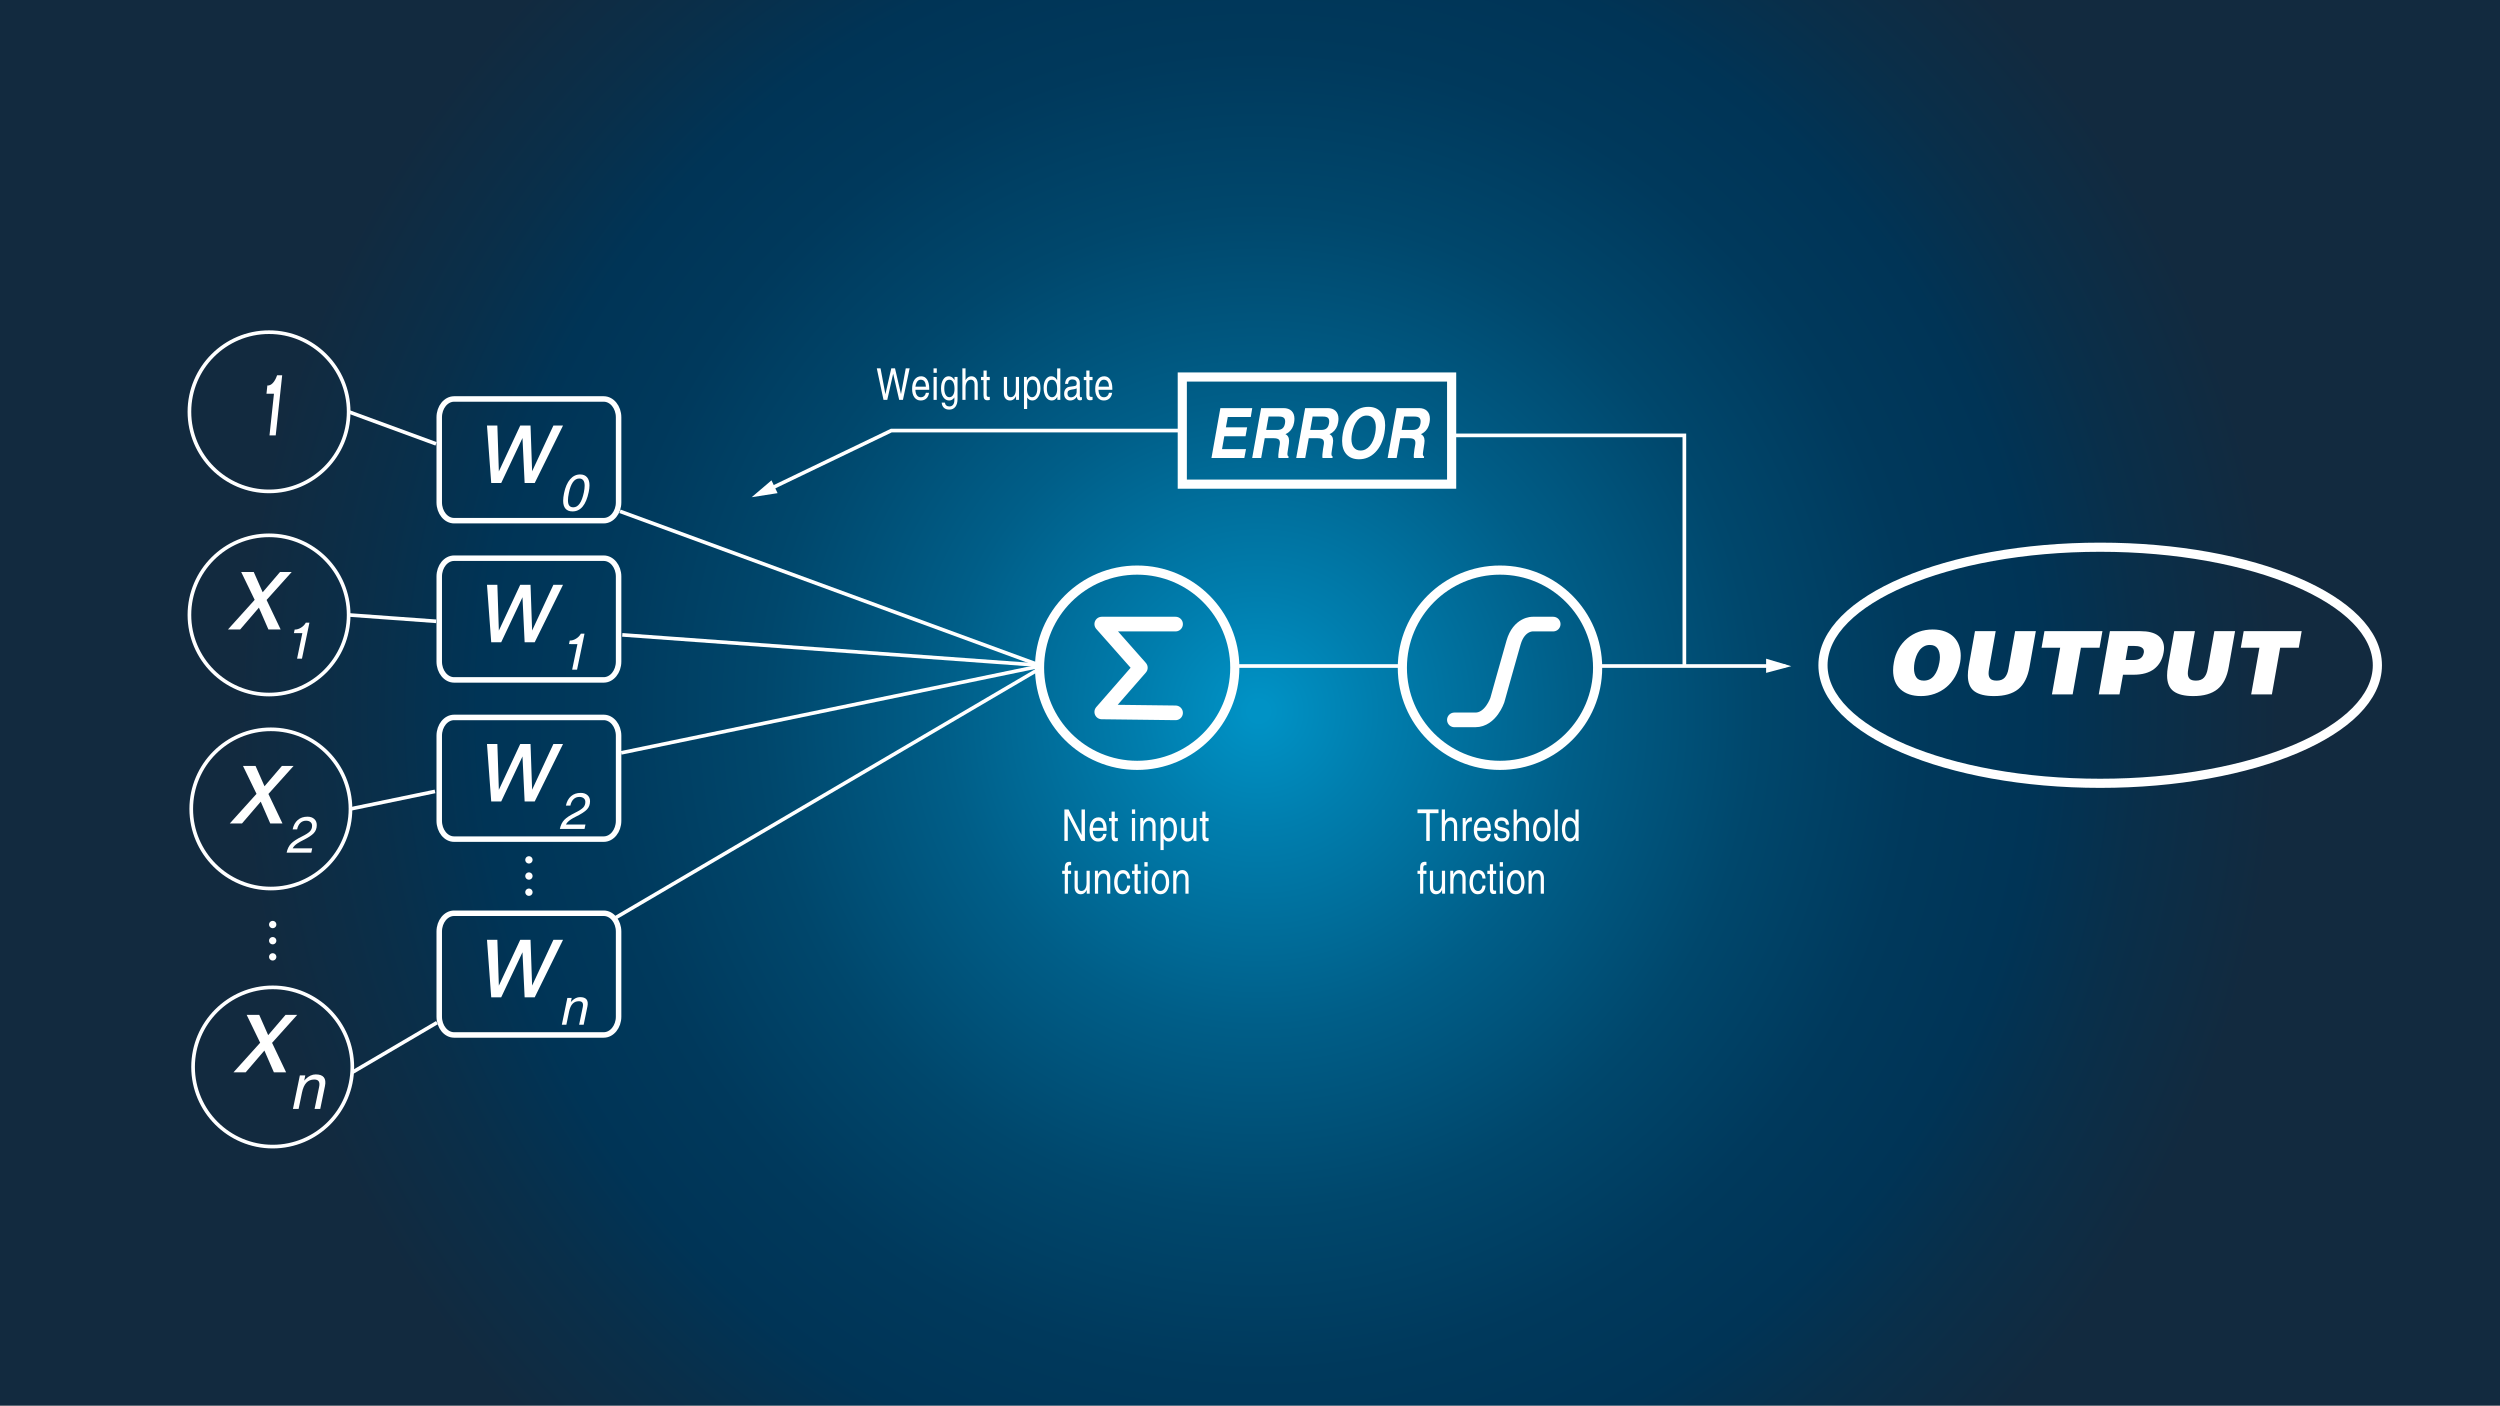 <?xml version="1.0" encoding="utf-8"?>
<!-- Generator: Adobe Illustrator 16.0.0, SVG Export Plug-In . SVG Version: 6.00 Build 0)  -->
<!DOCTYPE svg PUBLIC "-//W3C//DTD SVG 1.1//EN" "http://www.w3.org/Graphics/SVG/1.1/DTD/svg11.dtd">
<svg version="1.1" xmlns="http://www.w3.org/2000/svg" xmlns:xlink="http://www.w3.org/1999/xlink" x="0px" y="0px" width="1366px"
	 height="768px" viewBox="0 0 1366 768" enable-background="new 0 0 1366 768" xml:space="preserve">
<rect x="0" y="0" width="1366" height="768" fill="#808080" stroke="none"/>
<g id="레이어_2">
	
		<radialGradient id="SVGID_1_" cx="682.907" cy="384.152" r="554.049" gradientTransform="matrix(1.007 0 0 1.012 0.086 -0.147)" gradientUnits="userSpaceOnUse">
		<stop  offset="0.01" style="stop-color:#0092C5"/>
		<stop  offset="0.114" style="stop-color:#007EAE"/>
		<stop  offset="0.307" style="stop-color:#005E88"/>
		<stop  offset="0.486" style="stop-color:#00476C"/>
		<stop  offset="0.644" style="stop-color:#00395C"/>
		<stop  offset="0.763" style="stop-color:#003456"/>
		<stop  offset="0.866" style="stop-color:#092F4A"/>
		<stop  offset="1" style="stop-color:#122A3F"/>
	</radialGradient>
	<rect fill="url(#SVGID_1_)" width="1375" height="777"/>
</g>
<g id="라인">
	<line fill="none" stroke="#FFFFFF" stroke-width="2" stroke-miterlimit="10" x1="338.742" y1="279.374" x2="568.095" y2="363.5"/>
	<line fill="none" stroke="#FFFFFF" stroke-width="2" stroke-miterlimit="10" x1="190.5" y1="225" x2="238.263" y2="242.519"/>
	<line fill="none" stroke="#FFFFFF" stroke-width="2" stroke-miterlimit="10" x1="238.322" y1="339.484" x2="190.5" y2="336"/>
	<line fill="none" stroke="#FFFFFF" stroke-width="2" stroke-miterlimit="10" x1="568" y1="363.5" x2="340.008" y2="346.892"/>
	<path fill="none" stroke="#FFFFFF" stroke-width="4" stroke-miterlimit="10" d="M191.5,442"/>
	<line fill="none" stroke="#FFFFFF" stroke-width="2" stroke-miterlimit="10" x1="339.409" y1="411.357" x2="568" y2="364"/>
	<line fill="none" stroke="#FFFFFF" stroke-width="2" stroke-miterlimit="10" x1="191.5" y1="442" x2="237.688" y2="432.432"/>
	
		<line fill="none" stroke="#FFFFFF" stroke-width="2" stroke-miterlimit="10" x1="335.576" y1="501.898" x2="567.095" y2="365.928"/>
	<line fill="none" stroke="#FFFFFF" stroke-width="2" stroke-miterlimit="10" x1="192.5" y1="585.928" x2="238.778" y2="558.748"/>
	<path fill="none" stroke="#FFFFFF" stroke-width="2" stroke-miterlimit="10" d="M674.691,433.913"/>
	<line fill="none" stroke="#FFFFFF" stroke-width="2" stroke-miterlimit="10" x1="766.25" y1="363.913" x2="674.691" y2="363.913"/>
	<line fill="none" stroke="#FFFFFF" stroke-width="2" stroke-miterlimit="10" x1="975.5" y1="363.913" x2="872.941" y2="363.913"/>
	<polygon fill="#FFFFFF" points="978.75,364 965,367.67 965,359.912 	"/>
	<polyline fill="none" stroke="#FFFFFF" stroke-width="2" stroke-miterlimit="10" points="920.333,363.667 920.333,237.897 
		795,237.897 	"/>
	<g>
		<polyline fill="none" stroke="#FFFFFF" stroke-width="2" stroke-miterlimit="10" points="644.333,235.271 487,235.271 
			417,268.912 		"/>
		<polygon fill="#FFFFFF" points="410.703,271.68 421.539,262.454 424.875,269.458 		"/>
	</g>
</g>
<g id="오브젝트">
	<g>
		<path fill="#FFFFFF" d="M661.939,250.255l4.878-27.267h17.411l-0.401,2.43l-0.401,2.43h-12.562l-1.029,5.657h11.601l-0.433,2.43
			l-0.433,2.43h-11.604l-1.241,7.03h13.102l-0.465,2.43l-0.465,2.43H661.939z"/>
		<path fill="#FFFFFF" d="M689.066,222.988h2.455h9.821c1.861,0,3.315,0.513,4.364,1.54s1.572,2.449,1.572,4.266
			c0,0.31-0.019,0.652-0.056,1.03c-0.038,0.377-0.088,0.739-0.152,1.085c-0.407,2.3-1.418,4.075-3.033,5.324
			c-0.503,0.383-1.059,0.717-1.669,1.001c0.235,0.111,0.444,0.241,0.626,0.39c1.177,0.927,1.594,2.485,1.252,4.674l-0.674,4.433
			c-0.14,0.891-0.172,1.521-0.097,1.892s0.289,0.668,0.642,0.89l-0.128,0.724h-5.439c-0.097-0.334-0.115-0.967-0.057-1.901
			c0.059-0.934,0.174-1.914,0.345-2.94l0.427-2.485c0.193-1.249,0.04-2.14-0.459-2.671c-0.498-0.531-1.445-0.797-2.84-0.797h-4.944
			h0.016l-1.935,10.814h-2.458h-2.458L689.066,222.988z M691.848,234.915h6.079c1.208,0,2.148-0.278,2.822-0.835
			s1.117-1.416,1.331-2.578c0.043-0.248,0.075-0.473,0.097-0.677s0.032-0.405,0.032-0.603c0-0.915-0.268-1.579-0.802-1.994
			c-0.534-0.414-1.389-0.622-2.563-0.622h-5.688L691.848,234.915z"/>
		<path fill="#FFFFFF" d="M713.129,222.988h2.455h9.821c1.861,0,3.315,0.513,4.364,1.54s1.572,2.449,1.572,4.266
			c0,0.31-0.019,0.652-0.056,1.03c-0.038,0.377-0.088,0.739-0.152,1.085c-0.407,2.3-1.418,4.075-3.033,5.324
			c-0.503,0.383-1.059,0.717-1.669,1.001c0.235,0.111,0.444,0.241,0.626,0.39c1.177,0.927,1.594,2.485,1.252,4.674l-0.674,4.433
			c-0.14,0.891-0.172,1.521-0.097,1.892s0.289,0.668,0.642,0.89l-0.128,0.724h-5.439c-0.097-0.334-0.115-0.967-0.057-1.901
			c0.059-0.934,0.174-1.914,0.345-2.94l0.427-2.485c0.193-1.249,0.04-2.14-0.459-2.671c-0.498-0.531-1.445-0.797-2.84-0.797h-4.944
			h0.016l-1.935,10.814h-2.458h-2.458L713.129,222.988z M715.91,234.915h6.079c1.208,0,2.148-0.278,2.822-0.835
			s1.117-1.416,1.331-2.578c0.043-0.248,0.075-0.473,0.097-0.677s0.032-0.405,0.032-0.603c0-0.915-0.268-1.579-0.802-1.994
			c-0.534-0.414-1.389-0.622-2.563-0.622h-5.688L715.91,234.915z"/>
		<path fill="#FFFFFF" d="M735.771,248.289c-1.632-1.768-2.447-4.223-2.447-7.364c0-0.618,0.034-1.298,0.104-2.041
			c0.07-0.742,0.169-1.465,0.297-2.17c0.792-4.415,2.439-7.92,4.943-10.517c2.503-2.597,5.498-3.896,8.986-3.896
			c2.877,0,5.129,0.894,6.756,2.681c1.626,1.787,2.438,4.263,2.438,7.429c-0.011,0.619-0.051,1.308-0.12,2.068
			c-0.069,0.76-0.168,1.505-0.297,2.235c-0.781,4.366-2.429,7.828-4.942,10.388c-2.493,2.56-5.478,3.84-8.954,3.84
			C739.657,250.941,737.402,250.057,735.771,248.289z M748.468,243.614c1.446-1.707,2.431-4.013,2.953-6.919
			c0.097-0.544,0.171-1.106,0.225-1.688c0.054-0.582,0.086-1.113,0.097-1.596c0-1.991-0.438-3.545-1.312-4.665
			c-0.874-1.119-2.084-1.679-3.629-1.679c-1.948,0-3.647,0.866-5.098,2.597s-2.438,4.075-2.962,7.03
			c-0.096,0.557-0.174,1.12-0.232,1.688c-0.059,0.569-0.088,1.076-0.088,1.521c0,1.966,0.438,3.503,1.317,4.61
			c0.878,1.106,2.094,1.66,3.647,1.66C745.328,246.174,747.022,245.321,748.468,243.614z"/>
		<path fill="#FFFFFF" d="M763.083,222.988h2.455h9.821c1.861,0,3.315,0.513,4.364,1.54s1.572,2.449,1.572,4.266
			c0,0.31-0.019,0.652-0.056,1.03c-0.038,0.377-0.088,0.739-0.152,1.085c-0.407,2.3-1.418,4.075-3.033,5.324
			c-0.503,0.383-1.059,0.717-1.669,1.001c0.235,0.111,0.444,0.241,0.626,0.39c1.177,0.927,1.594,2.485,1.252,4.674l-0.674,4.433
			c-0.14,0.891-0.172,1.521-0.097,1.892s0.289,0.668,0.642,0.89l-0.128,0.724h-5.439c-0.097-0.334-0.115-0.967-0.057-1.901
			c0.059-0.934,0.174-1.914,0.345-2.94l0.427-2.485c0.193-1.249,0.04-2.14-0.459-2.671c-0.498-0.531-1.445-0.797-2.84-0.797h-4.944
			h0.016l-1.935,10.814h-2.458h-2.458L763.083,222.988z M765.864,234.915h6.079c1.208,0,2.148-0.278,2.822-0.835
			s1.117-1.416,1.331-2.578c0.043-0.248,0.075-0.473,0.097-0.677s0.032-0.405,0.032-0.603c0-0.915-0.268-1.579-0.802-1.994
			c-0.534-0.414-1.389-0.622-2.563-0.622h-5.688L765.864,234.915z"/>
	</g>
	<path fill="none" stroke="#FFFFFF" stroke-width="2" stroke-miterlimit="10" d="M147,379.5c-23.986,0-43.5-19.514-43.5-43.5
		c0-23.986,19.514-43.5,43.5-43.5s43.5,19.514,43.5,43.5C190.5,359.986,170.986,379.5,147,379.5"/>
	<path fill="none" stroke="#FFFFFF" stroke-width="2" stroke-miterlimit="10" d="M149,626.5c-23.986,0-43.5-19.514-43.5-43.5
		s19.514-43.5,43.5-43.5s43.5,19.514,43.5,43.5S172.986,626.5,149,626.5"/>
	<path fill="none" stroke="#FFFFFF" stroke-width="2" stroke-miterlimit="10" d="M147,268.5c-23.986,0-43.5-19.514-43.5-43.5
		s19.514-43.5,43.5-43.5s43.5,19.514,43.5,43.5S170.986,268.5,147,268.5"/>
	<g>
		<path fill="#FFFFFF" d="M149.693,215.134h-4.09l0.48-4.494c1.055,0.076,2.043-0.369,2.965-1.332s1.707-2.379,2.355-4.246h2.778
			l-3.528,32.834h-1.699h-1.699L149.693,215.134z"/>
	</g>
	<g>
		<path fill="#FFFFFF" d="M139.156,327.756l-7.383-15.234h3.42h3.449l4.886,11.09l9.491-11.09h3.191h3.19l-13.74,15.293
			l7.676,16.113h-3.343h-3.342l-5.186-11.908l-10.23,11.908h-3.334h-3.334L139.156,327.756z"/>
	</g>
	<g>
		<path fill="#FFFFFF" d="M165.198,345.947l-4.605-0.014l0.41-1.94c1.139,0.027,2.283-0.311,3.432-1.015
			c1.176-0.722,2.06-1.636,2.652-2.743h1.982l-4.076,19.676h-1.339h-1.339L165.198,345.947z"/>
	</g>
	<g>
		<path fill="#FFFFFF" d="M142.156,569.756l-7.383-15.234h3.42h3.449l4.886,11.09l9.491-11.09h3.191h3.19l-13.74,15.293
			l7.676,16.113h-3.343h-3.342l-5.186-11.908l-10.23,11.908h-3.334h-3.334L142.156,569.756z"/>
	</g>
	<g>
		<path fill="#FFFFFF" d="M163.848,587.599h1.476h1.476l-0.581,2.853l0.836-0.889c1.693-1.674,3.512-2.511,5.456-2.511
			c2.114,0,3.592,0.532,4.434,1.597c0.842,1.065,1.046,2.656,0.613,4.774l-2.574,12.485h-1.539h-1.556l2.475-12.007
			c0.285-1.378,0.211-2.397-0.222-3.058c-0.433-0.66-1.241-0.991-2.425-0.991c-1.788,0-3.231,0.59-4.329,1.769
			c-1.099,1.178-1.899,2.991-2.4,5.439l-1.824,8.848h-1.537h-1.555L163.848,587.599z"/>
	</g>
	<path fill="none" stroke="#FFFFFF" stroke-width="2" stroke-miterlimit="10" d="M148,485.5c-23.986,0-43.5-19.514-43.5-43.5
		s19.514-43.5,43.5-43.5s43.5,19.514,43.5,43.5S171.986,485.5,148,485.5"/>
	<g>
		<path fill="#FFFFFF" d="M140.156,433.756l-7.383-15.234h3.42h3.449l4.886,11.09l9.491-11.09h3.191h3.19l-13.74,15.293
			l7.676,16.113h-3.343h-3.342l-5.186-11.908l-10.23,11.908h-3.334h-3.334L140.156,433.756z"/>
	</g>
	<g>
		<path fill="#FFFFFF" d="M173.084,450.813c0,1.776-0.549,3.257-1.646,4.44c-1.098,1.185-3.164,2.523-6.197,4.018
			c-2.059,1.021-3.521,1.995-4.386,2.924c-0.346,0.383-0.661,0.825-0.943,1.325h10.672l-0.492,2.392h-13.486v-0.003
			c0.419-2.031,1.216-3.668,2.391-4.911c1.175-1.242,3.175-2.561,5.999-3.954c2.141-1.059,3.596-1.996,4.366-2.813
			s1.155-1.827,1.155-3.031c0.009-0.849-0.285-1.521-0.881-2.019s-1.396-0.746-2.398-0.746c-1.248,0-2.296,0.411-3.143,1.233
			s-1.43,1.996-1.749,3.521h-2.446c0.465-2.222,1.398-3.937,2.801-5.145c1.403-1.206,3.17-1.81,5.302-1.81
			c1.539,0,2.774,0.419,3.703,1.257C172.633,448.331,173.093,449.438,173.084,450.813z"/>
	</g>
	<path fill="none" stroke="#FFFFFF" stroke-width="3" stroke-miterlimit="10" d="M329.867,284.5h-81.735
		c-4.473,0-8.132-4.5-8.132-10V228c0-5.5,3.66-10,8.132-10h81.735c4.473,0,8.133,4.5,8.133,10v46.5
		C338,280,334.34,284.5,329.867,284.5"/>
	<g>
		<path fill="#FFFFFF" d="M268.401,263.928l-2.314-31.406h2.835h2.834l0.817,25.049h0.003l11.674-25.049h2.813h2.813l0.87,25.02
			h-0.007l11.634-25.02h2.614h2.644l-15.469,31.406h-2.754h-2.754l-1.172-24.609h-0.001l-11.629,24.609h-2.725H268.401z"/>
	</g>
	<g>
		<path fill="#FFFFFF" d="M309.006,277.962c-0.865-0.979-1.298-2.412-1.298-4.297v-0.055c0-0.583,0.041-1.225,0.123-1.927
			c0.082-0.701,0.205-1.443,0.369-2.227c0.674-3.27,1.772-5.791,3.293-7.563c1.521-1.771,3.352-2.658,5.493-2.658
			c1.63,0,2.89,0.519,3.778,1.558s1.332,2.505,1.332,4.4c0,0.51-0.037,1.082-0.109,1.715c-0.073,0.633-0.178,1.273-0.314,1.92
			c-0.738,3.534-1.843,6.185-3.314,7.952c-1.471,1.768-3.318,2.651-5.541,2.651C311.142,279.431,309.872,278.941,309.006,277.962z
			 M316.729,275.154c0.96-1.366,1.727-3.42,2.3-6.162c0.137-0.674,0.241-1.316,0.314-1.927c0.073-0.61,0.109-1.166,0.109-1.667
			c0.009-1.293-0.237-2.273-0.737-2.938c-0.5-0.665-1.233-0.998-2.198-0.998c-1.356,0-2.509,0.658-3.46,1.975
			c-0.951,1.316-1.695,3.295-2.231,5.937c-0.164,0.811-0.292,1.549-0.383,2.214c-0.073,0.656-0.109,1.266-0.109,1.831
			c0,1.285,0.239,2.237,0.717,2.856c0.478,0.62,1.213,0.929,2.205,0.929C314.611,277.204,315.77,276.521,316.729,275.154z"/>
	</g>
	<path fill="none" stroke="#FFFFFF" stroke-width="3" stroke-miterlimit="10" d="M329.867,371.5h-81.735
		c-4.473,0-8.132-4.5-8.132-10V315c0-5.5,3.66-10,8.132-10h81.735c4.473,0,8.133,4.5,8.133,10v46.5
		C338,367,334.34,371.5,329.867,371.5"/>
	<g>
		<path fill="#FFFFFF" d="M268.401,350.928l-2.314-31.406h2.835h2.834l0.817,25.049h0.003l11.674-25.049h2.813h2.813l0.87,25.02
			h-0.007l11.634-25.02h2.614h2.644l-15.469,31.406h-2.754h-2.754l-1.172-24.609h-0.001l-11.629,24.609h-2.725H268.401z"/>
	</g>
	<g>
		<path fill="#FFFFFF" d="M315.508,351.947l-4.605-0.014l0.41-1.94c1.139,0.027,2.283-0.311,3.432-1.015
			c1.176-0.722,2.06-1.636,2.652-2.743h1.982l-4.076,19.676h-1.339h-1.339L315.508,351.947z"/>
	</g>
	<path fill="none" stroke="#FFFFFF" stroke-width="3" stroke-miterlimit="10" d="M329.867,458.5h-81.735
		c-4.473,0-8.132-4.5-8.132-10V402c0-5.5,3.66-10,8.132-10h81.735c4.473,0,8.133,4.5,8.133,10v46.5
		C338,454,334.34,458.5,329.867,458.5"/>
	<g>
		<path fill="#FFFFFF" d="M268.401,437.928l-2.314-31.406h2.835h2.834l0.817,25.049h0.003l11.674-25.049h2.813h2.813l0.87,25.02
			h-0.007l11.634-25.02h2.614h2.644l-15.469,31.406h-2.754h-2.754l-1.172-24.609h-0.001l-11.629,24.609h-2.725H268.401z"/>
	</g>
	<g>
		<path fill="#FFFFFF" d="M322.394,437.813c0,1.776-0.549,3.257-1.646,4.44c-1.098,1.185-3.164,2.523-6.197,4.018
			c-2.059,1.021-3.521,1.995-4.386,2.924c-0.346,0.383-0.661,0.825-0.943,1.325h10.672l-0.492,2.392h-13.486v-0.003
			c0.419-2.031,1.216-3.668,2.391-4.911c1.175-1.242,3.175-2.561,5.999-3.954c2.141-1.059,3.596-1.996,4.366-2.813
			s1.155-1.827,1.155-3.031c0.009-0.849-0.285-1.521-0.881-2.019s-1.396-0.746-2.398-0.746c-1.248,0-2.296,0.411-3.143,1.233
			s-1.43,1.996-1.749,3.521h-2.446c0.465-2.222,1.398-3.937,2.801-5.145c1.403-1.206,3.17-1.81,5.302-1.81
			c1.539,0,2.774,0.419,3.703,1.257C321.942,435.331,322.402,436.438,322.394,437.813z"/>
	</g>
	<path fill="none" stroke="#FFFFFF" stroke-width="3" stroke-miterlimit="10" d="M329.867,565.5h-81.735
		c-4.473,0-8.132-4.5-8.132-10V509c0-5.5,3.66-10,8.132-10h81.735c4.473,0,8.133,4.5,8.133,10v46.5
		C338,561,334.34,565.5,329.867,565.5"/>
	<g>
		<path fill="#FFFFFF" d="M268.401,544.928l-2.314-31.406h2.835h2.834l0.817,25.049h0.003l11.674-25.049h2.813h2.813l0.87,25.02
			h-0.007l11.634-25.02h2.614h2.644l-15.469,31.406h-2.754h-2.754l-1.172-24.609h-0.001l-11.629,24.609h-2.725H268.401z"/>
	</g>
	<g>
		<path fill="#FFFFFF" d="M310.005,545.265h1.181h1.181l-0.464,2.281l0.669-0.71c1.355-1.34,2.81-2.009,4.365-2.009
			c1.691,0,2.874,0.426,3.547,1.277s0.837,2.125,0.491,3.819l-2.059,9.988h-1.231h-1.245l1.98-9.605
			c0.228-1.103,0.168-1.918-0.178-2.446s-0.993-0.792-1.94-0.792c-1.43,0-2.584,0.471-3.463,1.414
			c-0.879,0.942-1.519,2.394-1.919,4.352l-1.459,7.078h-1.23h-1.243L310.005,545.265z"/>
	</g>
	<path fill="none" stroke="#FFFFFF" stroke-width="5" stroke-miterlimit="10" d="M674.691,364.845
		c0,29.462-23.883,53.346-53.346,53.346S568,394.307,568,364.845c0-29.462,23.883-53.346,53.346-53.346
		S674.691,335.382,674.691,364.845"/>
	<path fill="none" stroke="#FFFFFF" stroke-width="5" stroke-miterlimit="10" d="M872.941,364.845
		c0,29.462-23.883,53.346-53.346,53.346s-53.346-23.884-53.346-53.346c0-29.462,23.883-53.346,53.346-53.346
		S872.941,335.382,872.941,364.845"/>
	<path fill="none" stroke="#FFFFFF" stroke-width="5" stroke-miterlimit="10" d="M1299,363.5c0,35.622-67.812,64.5-151.464,64.5
		c-83.649,0-151.464-28.878-151.464-64.5c0-35.623,67.814-64.5,151.464-64.5C1231.188,299,1299,327.877,1299,363.5"/>
	<g>
		<path fill="#FFFFFF" d="M1062.852,345.083c1.951,0.752,3.552,1.785,4.8,3.096c1.248,1.313,2.176,2.832,2.784,4.56
			c0.607,1.728,0.911,3.584,0.911,5.568c0,1.185-0.112,2.4-0.336,3.648c-0.512,2.849-1.424,5.424-2.735,7.728
			c-1.313,2.304-2.929,4.248-4.849,5.832s-4.056,2.784-6.407,3.601c-2.353,0.815-4.809,1.224-7.368,1.224
			c-4.769,0-8.505-1.231-11.208-3.696c-2.705-2.464-4.057-5.936-4.057-10.416c0-1.407,0.145-2.863,0.433-4.368
			c0.447-2.688,1.304-5.136,2.567-7.344c1.265-2.208,2.84-4.104,4.729-5.688c1.888-1.584,4.016-2.792,6.384-3.624
			c2.368-0.832,4.88-1.248,7.536-1.248C1058.627,343.956,1060.898,344.332,1062.852,345.083z M1051.163,353.244
			c-0.977,0.561-1.8,1.304-2.472,2.232c-0.672,0.929-1.217,1.944-1.632,3.048c-0.417,1.104-0.737,2.249-0.96,3.433
			c-0.192,1.151-0.288,2.24-0.288,3.264c0,1.984,0.407,3.593,1.224,4.824c0.816,1.232,2.184,1.848,4.104,1.848
			c2.336,0,4.208-0.896,5.616-2.688s2.384-4.208,2.929-7.248c0.191-0.96,0.287-1.904,0.287-2.832c0-1.984-0.439-3.601-1.319-4.848
			c-0.881-1.248-2.28-1.872-4.2-1.872C1053.234,352.404,1052.139,352.684,1051.163,353.244z"/>
		<path fill="#FFFFFF" d="M1079.123,344.868h11.328l-3.648,20.688c-0.16,0.96-0.239,1.761-0.239,2.4
			c0,1.248,0.327,2.216,0.983,2.903c0.655,0.688,1.815,1.032,3.48,1.032c1.92,0,3.375-0.552,4.367-1.656
			c0.992-1.104,1.664-2.664,2.017-4.68l3.647-20.688h11.328l-3.456,19.536c-0.96,5.537-3,9.576-6.12,12.12
			c-3.119,2.544-7.544,3.816-13.271,3.816c-4.769,0-8.345-0.872-10.729-2.616c-2.384-1.743-3.575-4.632-3.575-8.664
			c0-1.407,0.144-2.976,0.432-4.704L1079.123,344.868z"/>
		<path fill="#FFFFFF" d="M1117.09,344.868h31.68l-1.584,9.072h-10.176l-4.512,25.488h-11.328l4.512-25.488h-10.176L1117.09,344.868
			z"/>
		<path fill="#FFFFFF" d="M1146.754,379.428l6.096-34.56h16.656c4.287,0,7.512,0.809,9.672,2.424c2.16,1.617,3.24,3.896,3.24,6.84
			c0,0.769-0.081,1.568-0.24,2.399c-0.672,3.841-2.376,6.825-5.112,8.952c-2.736,2.129-6.521,3.192-11.352,3.192h-5.712
			l-1.92,10.752H1146.754z M1166.098,360.611c1.407,0,2.575-0.319,3.504-0.96c0.928-0.64,1.52-1.663,1.776-3.071
			c0-0.097,0.016-0.208,0.048-0.336c0-0.16,0-0.271,0-0.336c0-0.607-0.168-1.111-0.504-1.513c-0.336-0.399-0.776-0.703-1.32-0.912
			c-0.545-0.208-1.112-0.352-1.704-0.432c-0.593-0.08-1.24-0.12-1.944-0.12h-3.216l-1.344,7.68H1166.098z"/>
		<path fill="#FFFFFF" d="M1187.984,344.868h11.328l-3.648,20.688c-0.16,0.96-0.239,1.761-0.239,2.4
			c0,1.248,0.327,2.216,0.983,2.903c0.655,0.688,1.815,1.032,3.48,1.032c1.92,0,3.375-0.552,4.367-1.656
			c0.992-1.104,1.664-2.664,2.017-4.68l3.647-20.688h11.328l-3.456,19.536c-0.96,5.537-3,9.576-6.12,12.12
			c-3.119,2.544-7.544,3.816-13.271,3.816c-4.769,0-8.345-0.872-10.729-2.616c-2.384-1.743-3.575-4.632-3.575-8.664
			c0-1.407,0.144-2.976,0.432-4.704L1187.984,344.868z"/>
		<path fill="#FFFFFF" d="M1225.952,344.868h31.68l-1.584,9.072h-10.176l-4.512,25.488h-11.328l4.512-25.488h-10.176
			L1225.952,344.868z"/>
	</g>
	<rect x="646" y="206" fill="none" stroke="#FFFFFF" stroke-width="5" stroke-miterlimit="10" width="147.173" height="58.541"/>
	
		<polyline fill="none" stroke="#FFFFFF" stroke-width="8" stroke-linecap="round" stroke-linejoin="round" stroke-miterlimit="10" points="
		642.333,341 602,341 623.088,364.845 602,389 642.333,389.5 	"/>
	<path fill="none" stroke="#FFFFFF" stroke-width="8" stroke-linecap="round" stroke-linejoin="round" stroke-miterlimit="10" d="
		M848.668,341h-11.182c0,0-7.485-0.315-10.479,10.101c-2.994,10.416-8.882,31.509-8.882,31.509s-3.625,10.732-11.983,10.732
		c-6.309,0-11.475,0-11.475,0"/>
	<g>
		<g>
			
				<line fill="none" stroke="#FFFFFF" stroke-width="4" stroke-linecap="round" stroke-linejoin="round" x1="289" y1="469.832" x2="289" y2="469.832"/>
			
				<line fill="none" stroke="#FFFFFF" stroke-width="4" stroke-linecap="round" stroke-linejoin="round" stroke-dasharray="0,8.834" x1="289" y1="478.666" x2="289" y2="482.082"/>
			
				<line fill="none" stroke="#FFFFFF" stroke-width="4" stroke-linecap="round" stroke-linejoin="round" x1="289" y1="487.499" x2="289" y2="487.499"/>
		</g>
	</g>
	<g>
		<g>
			
				<line fill="none" stroke="#FFFFFF" stroke-width="4" stroke-linecap="round" stroke-linejoin="round" x1="149" y1="505.165" x2="149" y2="505.165"/>
			
				<line fill="none" stroke="#FFFFFF" stroke-width="4" stroke-linecap="round" stroke-linejoin="round" stroke-dasharray="0,8.834" x1="149" y1="513.999" x2="149" y2="517.415"/>
			
				<line fill="none" stroke="#FFFFFF" stroke-width="4" stroke-linecap="round" stroke-linejoin="round" x1="149" y1="522.832" x2="149" y2="522.832"/>
		</g>
	</g>
	<g>
		<path fill="#FFFFFF" d="M583.445,459.5h-0.926h-0.938v-17.227h1.137h1.137l7.09,14.005v-14.005h0.926h0.938V459.5h-1.02h-1.031
			l-7.313-13.938V459.5z"/>
		<path fill="#FFFFFF" d="M600.01,459.828c-1.43,0-2.566-0.564-3.41-1.693s-1.266-2.65-1.266-4.564c0-2.18,0.439-3.887,1.318-5.121
			s2.088-1.852,3.627-1.852c1.383,0,2.463,0.594,3.24,1.781s1.166,2.828,1.166,4.922l-0.002,0.668h-7.553
			c0.047,1.242,0.293,2.207,0.738,2.895c0.5,0.797,1.241,1.195,2.225,1.195c0.718,0,1.317-0.213,1.798-0.639
			c0.48-0.426,0.81-1.029,0.989-1.811h1.711c-0.188,1.344-0.68,2.383-1.477,3.117S601.283,459.828,600.01,459.828z M602.878,452.258
			c-0.078-1.172-0.297-2.051-0.656-2.637c-0.46-0.766-1.198-1.148-2.212-1.148c-0.875,0-1.577,0.445-2.107,1.336
			c-0.382,0.648-0.636,1.465-0.761,2.449H602.878z"/>
		<path fill="#FFFFFF" d="M610.785,459.512c-0.375,0.117-0.836,0.18-1.383,0.188c-0.719,0-1.236-0.223-1.553-0.668
			s-0.475-1.172-0.475-2.18v-8.145h-1.383v-1.746h1.383v-3.516h1.734v3.516h1.676v1.746h-1.676v8.145
			c0,0.367,0.082,0.629,0.246,0.785s0.438,0.234,0.82,0.234c0.234,0,0.438-0.016,0.609-0.047V459.512z"/>
		<path fill="#FFFFFF" d="M618.472,442.273h1.77v2.438h-1.77V442.273z M618.483,446.961h0.867h0.867V459.5h-0.867h-0.867V446.961z"
			/>
		<path fill="#FFFFFF" d="M623.036,446.961h0.809h0.82v2.004c0.125-0.258,0.258-0.492,0.398-0.703
			c0.719-1.109,1.695-1.664,2.93-1.664c1.063,0,1.9,0.4,2.514,1.201s0.92,1.889,0.92,3.264v8.438h-0.867h-0.867v-8.566
			c0-0.766-0.18-1.367-0.539-1.805s-0.852-0.656-1.477-0.656c-0.906,0-1.617,0.385-2.133,1.154s-0.773,1.826-0.773,3.17v6.703
			h-0.867h-0.867V446.961z"/>
		<path fill="#FFFFFF" d="M634.092,446.961h0.773h0.785v2.004l0.246-0.48c0.719-1.258,1.742-1.887,3.07-1.887
			c1.242,0,2.244,0.615,3.006,1.846s1.143,2.85,1.143,4.857c0,1.82-0.426,3.363-1.277,4.629s-1.895,1.898-3.129,1.898
			c-1.219,0-2.172-0.531-2.859-1.594l-0.023-0.035v6.293h-0.867h-0.867V446.961z M638.522,458.035c0.852,0,1.533-0.43,2.045-1.289
			s0.768-2,0.768-3.422c0-1.656-0.227-2.877-0.68-3.662s-1.16-1.178-2.121-1.178c-0.891,0-1.578,0.463-2.063,1.389
			s-0.727,2.244-0.727,3.955c0,1.273,0.254,2.293,0.762,3.059S637.686,458.035,638.522,458.035z"/>
		<path fill="#FFFFFF" d="M647.211,455.621c0,0.75,0.176,1.338,0.527,1.764s0.832,0.639,1.441,0.639c0.883,0,1.576-0.389,2.08-1.166
			s0.756-1.85,0.756-3.217v-6.68h0.867h0.867V459.5h-0.809h-0.82v-2.098c-0.109,0.266-0.242,0.52-0.398,0.762
			c-0.711,1.109-1.672,1.664-2.883,1.664c-1.039,0-1.859-0.354-2.461-1.061s-0.902-1.666-0.902-2.877v-8.93h0.867h0.867V455.621z"/>
		<path fill="#FFFFFF" d="M660.377,459.512c-0.375,0.117-0.836,0.18-1.383,0.188c-0.719,0-1.236-0.223-1.553-0.668
			s-0.475-1.172-0.475-2.18v-8.145h-1.383v-1.746h1.383v-3.516h1.734v3.516h1.676v1.746h-1.676v8.145
			c0,0.367,0.082,0.629,0.246,0.785s0.438,0.234,0.82,0.234c0.234,0,0.438-0.016,0.609-0.047V459.512z"/>
		<path fill="#FFFFFF" d="M583.516,477.472V488.3h-0.867h-0.867v-10.828h-1.418v-1.711h1.418v-1.582
			c0-1.172,0.211-2.016,0.633-2.531s1.113-0.773,2.074-0.773c0.273,0,0.527,0.02,0.762,0.059v1.816
			c-0.156-0.031-0.324-0.047-0.504-0.047c-0.438,0-0.752,0.113-0.943,0.34s-0.287,0.605-0.287,1.137v1.582h1.734v1.711H583.516z"/>
		<path fill="#FFFFFF" d="M588.889,484.421c0,0.75,0.176,1.338,0.527,1.764s0.832,0.639,1.441,0.639c0.883,0,1.576-0.389,2.08-1.166
			s0.756-1.85,0.756-3.217v-6.68h0.867h0.867V488.3h-0.809h-0.82v-2.098c-0.109,0.266-0.242,0.52-0.398,0.762
			c-0.711,1.109-1.672,1.664-2.883,1.664c-1.039,0-1.859-0.354-2.461-1.061s-0.902-1.666-0.902-2.877v-8.93h0.867h0.867V484.421z"/>
		<path fill="#FFFFFF" d="M598.269,475.761h0.809h0.82v2.004c0.125-0.258,0.258-0.492,0.398-0.703
			c0.719-1.109,1.695-1.664,2.93-1.664c1.063,0,1.9,0.4,2.514,1.201s0.92,1.889,0.92,3.264v8.438h-0.867h-0.867v-8.566
			c0-0.766-0.18-1.367-0.539-1.805s-0.852-0.656-1.477-0.656c-0.906,0-1.617,0.385-2.133,1.154s-0.773,1.826-0.773,3.17v6.703
			h-0.867h-0.867V475.761z"/>
		<path fill="#FFFFFF" d="M617.564,483.858c-0.117,1.523-0.553,2.699-1.307,3.527s-1.76,1.242-3.018,1.242
			c-1.359,0-2.443-0.588-3.252-1.764s-1.213-2.764-1.213-4.764c0-2.008,0.445-3.627,1.336-4.857s2.059-1.846,3.504-1.846
			c1.148,0,2.064,0.402,2.748,1.207s1.084,1.945,1.201,3.422h-1.688c-0.07-0.883-0.313-1.564-0.727-2.045s-0.973-0.721-1.676-0.721
			c-0.859,0-1.549,0.443-2.068,1.33s-0.779,2.064-0.779,3.533c0,1.492,0.25,2.652,0.75,3.48s1.199,1.242,2.098,1.242
			c0.633,0,1.162-0.26,1.588-0.779s0.713-1.256,0.861-2.209H617.564z"/>
		<path fill="#FFFFFF" d="M623.323,488.312c-0.375,0.117-0.836,0.18-1.383,0.188c-0.719,0-1.236-0.223-1.553-0.668
			s-0.475-1.172-0.475-2.18v-8.145h-1.383v-1.746h1.383v-3.516h1.734v3.516h1.676v1.746h-1.676v8.145
			c0,0.367,0.082,0.629,0.246,0.785s0.438,0.234,0.82,0.234c0.234,0,0.438-0.016,0.609-0.047V488.312z"/>
		<path fill="#FFFFFF" d="M625.298,471.073h1.77v2.438h-1.77V471.073z M625.31,475.761h0.867h0.867V488.3h-0.867h-0.867V475.761z"/>
		<path fill="#FFFFFF" d="M630.594,486.829c-0.879-1.199-1.318-2.775-1.318-4.729c0-2.008,0.439-3.627,1.318-4.857
			s2.033-1.846,3.463-1.846c1.438,0,2.594,0.615,3.469,1.846s1.313,2.85,1.313,4.857c0,1.953-0.438,3.529-1.313,4.729
			s-2.031,1.799-3.469,1.799C632.627,488.628,631.473,488.028,630.594,486.829z M636.249,485.511c0.547-0.859,0.82-2.004,0.82-3.434
			c0-1.469-0.273-2.645-0.82-3.527s-1.277-1.324-2.191-1.324s-1.645,0.441-2.191,1.324s-0.82,2.059-0.82,3.527
			c0,1.43,0.273,2.574,0.82,3.434s1.277,1.289,2.191,1.289S635.702,486.37,636.249,485.511z"/>
		<path fill="#FFFFFF" d="M641.047,475.761h0.809h0.82v2.004c0.125-0.258,0.258-0.492,0.398-0.703
			c0.719-1.109,1.695-1.664,2.93-1.664c1.063,0,1.9,0.4,2.514,1.201s0.92,1.889,0.92,3.264v8.438h-0.867h-0.867v-8.566
			c0-0.766-0.18-1.367-0.539-1.805s-0.852-0.656-1.477-0.656c-0.906,0-1.617,0.385-2.133,1.154s-0.773,1.826-0.773,3.17v6.703
			h-0.867h-0.867V475.761z"/>
	</g>
	<g>
		<path fill="#FFFFFF" d="M779.313,444.324h-4.793v-1.02v-1.031h11.484v1.02v1.031h-4.793V459.5h-0.949h-0.949V444.324z"/>
		<path fill="#FFFFFF" d="M787.791,442.273h0.867h0.867v6.48l0.293-0.492c0.719-1.109,1.695-1.664,2.93-1.664
			c1.063,0,1.9,0.4,2.514,1.201s0.92,1.889,0.92,3.264v8.438h-0.867h-0.867v-8.566c0-0.766-0.18-1.367-0.539-1.805
			s-0.852-0.656-1.477-0.656c-0.906,0-1.617,0.385-2.133,1.154s-0.773,1.826-0.773,3.17v6.703h-0.867h-0.867V442.273z"/>
		<path fill="#FFFFFF" d="M799.211,446.961h0.809h0.82v2.238c0.141-0.336,0.293-0.648,0.457-0.938
			c0.656-1.109,1.484-1.664,2.484-1.664c0.156-0.008,0.305,0.004,0.445,0.035v2.227l-0.375-0.035c-0.906,0-1.617,0.322-2.133,0.967
			s-0.773,1.533-0.773,2.666v7.043h-0.867h-0.867V446.961z"/>
		<path fill="#FFFFFF" d="M809.963,459.828c-1.43,0-2.566-0.564-3.41-1.693s-1.266-2.65-1.266-4.564c0-2.18,0.439-3.887,1.318-5.121
			s2.088-1.852,3.627-1.852c1.383,0,2.463,0.594,3.24,1.781s1.166,2.828,1.166,4.922l-0.002,0.668h-7.553
			c0.047,1.242,0.293,2.207,0.737,2.895c0.499,0.797,1.241,1.195,2.226,1.195c0.718,0,1.316-0.213,1.797-0.639
			s0.811-1.029,0.99-1.811h1.711c-0.188,1.344-0.68,2.383-1.477,3.117S811.236,459.828,809.963,459.828z M812.831,452.258
			c-0.078-1.172-0.297-2.051-0.655-2.637c-0.461-0.766-1.198-1.148-2.213-1.148c-0.874,0-1.576,0.445-2.107,1.336
			c-0.382,0.648-0.635,1.465-0.76,2.449H812.831z"/>
		<path fill="#FFFFFF" d="M822.776,450.594c0.008-0.695-0.182-1.23-0.568-1.605s-0.939-0.563-1.658-0.563
			c-0.742,0-1.299,0.15-1.67,0.451s-0.557,0.756-0.557,1.365c0,0.5,0.168,0.871,0.504,1.113s1.004,0.473,2.004,0.691
			c1.508,0.336,2.547,0.773,3.117,1.313s0.855,1.348,0.855,2.426c0,1.242-0.383,2.227-1.148,2.953s-1.801,1.09-3.105,1.09
			c-1.391,0-2.441-0.361-3.152-1.084s-1.078-1.807-1.102-3.252h1.688c0.078,0.891,0.324,1.541,0.738,1.951s1.023,0.615,1.828,0.615
			c0.852,0,1.488-0.168,1.91-0.504s0.633-0.844,0.633-1.523c0-0.547-0.168-0.949-0.504-1.207c-0.328-0.258-0.984-0.496-1.969-0.715
			c-1.508-0.336-2.551-0.773-3.129-1.313c-0.57-0.531-0.855-1.34-0.855-2.426c0-1.156,0.352-2.074,1.055-2.754
			s1.656-1.02,2.859-1.02c1.188,0,2.141,0.367,2.859,1.102c0.703,0.719,1.055,1.66,1.055,2.824v0.07H822.776z"/>
		<path fill="#FFFFFF" d="M827.036,442.273h0.867h0.867v6.48l0.293-0.492c0.719-1.109,1.695-1.664,2.93-1.664
			c1.063,0,1.9,0.4,2.514,1.201s0.92,1.889,0.92,3.264v8.438h-0.867h-0.867v-8.566c0-0.766-0.18-1.367-0.539-1.805
			s-0.852-0.656-1.477-0.656c-0.906,0-1.617,0.385-2.133,1.154s-0.773,1.826-0.773,3.17v6.703h-0.867h-0.867V442.273z"/>
		<path fill="#FFFFFF" d="M838.953,458.029c-0.879-1.199-1.318-2.775-1.318-4.729c0-2.008,0.439-3.627,1.318-4.857
			s2.033-1.846,3.463-1.846c1.438,0,2.594,0.615,3.469,1.846s1.313,2.85,1.313,4.857c0,1.953-0.438,3.529-1.313,4.729
			s-2.031,1.799-3.469,1.799C840.986,459.828,839.832,459.229,838.953,458.029z M844.607,456.711c0.547-0.859,0.82-2.004,0.82-3.434
			c0-1.469-0.273-2.645-0.82-3.527s-1.277-1.324-2.191-1.324s-1.645,0.441-2.191,1.324s-0.82,2.059-0.82,3.527
			c0,1.43,0.273,2.574,0.82,3.434s1.277,1.289,2.191,1.289S844.061,457.57,844.607,456.711z"/>
		<path fill="#FFFFFF" d="M849.453,442.273h0.867h0.867V459.5h-0.867h-0.867V442.273z"/>
		<path fill="#FFFFFF" d="M857.826,459.828c-1.313,0-2.373-0.637-3.182-1.91s-1.213-2.945-1.213-5.016
			c0-1.891,0.381-3.414,1.143-4.57s1.764-1.734,3.006-1.734c1.305,0,2.324,0.617,3.059,1.852l0.188,0.305v-6.48h0.867h0.867V459.5
			h-0.809h-0.82v-1.746l-0.223,0.41C860.014,459.273,859.053,459.828,857.826,459.828z M858.014,448.508
			c-0.984,0-1.699,0.385-2.145,1.154s-0.668,1.998-0.668,3.686c0,1.422,0.256,2.561,0.768,3.416s1.189,1.283,2.033,1.283
			c0.852,0,1.535-0.408,2.051-1.225s0.773-1.904,0.773-3.264c0-1.617-0.244-2.863-0.732-3.738S858.912,448.508,858.014,448.508z"/>
		<path fill="#FFFFFF" d="M777.672,477.472V488.3h-0.867h-0.867v-10.828h-1.418v-1.711h1.418v-1.582
			c0-1.172,0.211-2.016,0.633-2.531s1.113-0.773,2.074-0.773c0.273,0,0.527,0.02,0.762,0.059v1.816
			c-0.156-0.031-0.324-0.047-0.504-0.047c-0.438,0-0.752,0.113-0.943,0.34s-0.287,0.605-0.287,1.137v1.582h1.734v1.711H777.672z"/>
		<path fill="#FFFFFF" d="M783.045,484.421c0,0.75,0.176,1.338,0.527,1.764s0.832,0.639,1.441,0.639c0.883,0,1.576-0.389,2.08-1.166
			s0.756-1.85,0.756-3.217v-6.68h0.867h0.867V488.3h-0.809h-0.82v-2.098c-0.109,0.266-0.242,0.52-0.398,0.762
			c-0.711,1.109-1.672,1.664-2.883,1.664c-1.039,0-1.859-0.354-2.461-1.061s-0.902-1.666-0.902-2.877v-8.93h0.867h0.867V484.421z"/>
		<path fill="#FFFFFF" d="M792.426,475.761h0.809h0.82v2.004c0.125-0.258,0.258-0.492,0.398-0.703
			c0.719-1.109,1.695-1.664,2.93-1.664c1.063,0,1.9,0.4,2.514,1.201s0.92,1.889,0.92,3.264v8.438h-0.867h-0.867v-8.566
			c0-0.766-0.18-1.367-0.539-1.805s-0.852-0.656-1.477-0.656c-0.906,0-1.617,0.385-2.133,1.154s-0.773,1.826-0.773,3.17v6.703
			h-0.867h-0.867V475.761z"/>
		<path fill="#FFFFFF" d="M811.721,483.858c-0.117,1.523-0.553,2.699-1.307,3.527s-1.76,1.242-3.018,1.242
			c-1.359,0-2.443-0.588-3.252-1.764s-1.213-2.764-1.213-4.764c0-2.008,0.445-3.627,1.336-4.857s2.059-1.846,3.504-1.846
			c1.148,0,2.064,0.402,2.748,1.207s1.084,1.945,1.201,3.422h-1.688c-0.07-0.883-0.313-1.564-0.727-2.045s-0.973-0.721-1.676-0.721
			c-0.859,0-1.549,0.443-2.068,1.33s-0.779,2.064-0.779,3.533c0,1.492,0.25,2.652,0.75,3.48s1.199,1.242,2.098,1.242
			c0.633,0,1.162-0.26,1.588-0.779s0.713-1.256,0.861-2.209H811.721z"/>
		<path fill="#FFFFFF" d="M817.479,488.312c-0.375,0.117-0.836,0.18-1.383,0.188c-0.719,0-1.236-0.223-1.553-0.668
			s-0.475-1.172-0.475-2.18v-8.145h-1.383v-1.746h1.383v-3.516h1.734v3.516h1.676v1.746h-1.676v8.145
			c0,0.367,0.082,0.629,0.246,0.785s0.438,0.234,0.82,0.234c0.234,0,0.438-0.016,0.609-0.047V488.312z"/>
		<path fill="#FFFFFF" d="M819.454,471.073h1.77v2.438h-1.77V471.073z M819.466,475.761h0.867h0.867V488.3h-0.867h-0.867V475.761z"
			/>
		<path fill="#FFFFFF" d="M824.75,486.829c-0.879-1.199-1.318-2.775-1.318-4.729c0-2.008,0.439-3.627,1.318-4.857
			s2.033-1.846,3.463-1.846c1.438,0,2.594,0.615,3.469,1.846s1.313,2.85,1.313,4.857c0,1.953-0.438,3.529-1.313,4.729
			s-2.031,1.799-3.469,1.799C826.783,488.628,825.629,488.028,824.75,486.829z M830.404,485.511c0.547-0.859,0.82-2.004,0.82-3.434
			c0-1.469-0.273-2.645-0.82-3.527s-1.277-1.324-2.191-1.324s-1.645,0.441-2.191,1.324s-0.82,2.059-0.82,3.527
			c0,1.43,0.273,2.574,0.82,3.434s1.277,1.289,2.191,1.289S829.857,486.37,830.404,485.511z"/>
		<path fill="#FFFFFF" d="M835.203,475.761h0.809h0.82v2.004c0.125-0.258,0.258-0.492,0.398-0.703
			c0.719-1.109,1.695-1.664,2.93-1.664c1.063,0,1.9,0.4,2.514,1.201s0.92,1.889,0.92,3.264v8.438h-0.867h-0.867v-8.566
			c0-0.766-0.18-1.367-0.539-1.805s-0.852-0.656-1.477-0.656c-0.906,0-1.617,0.385-2.133,1.154s-0.773,1.826-0.773,3.17v6.703
			h-0.867h-0.867V475.761z"/>
	</g>
	<g>
		<path fill="#FFFFFF" d="M482.749,218.5l-3.668-17.227h1.019h1.03l2.645,14.109h0.01l3.207-14.109h1.02h1.031l3.264,14.109h-0.003
			l2.6-14.109h1.054h1.066l-3.656,17.227h-1.02h-1.031l-3.297-14.32h0.006L484.8,218.5h-1.02H482.749z"/>
		<path fill="#FFFFFF" d="M503.052,218.828c-1.43,0-2.566-0.564-3.41-1.693s-1.266-2.65-1.266-4.564c0-2.18,0.439-3.887,1.318-5.121
			s2.088-1.852,3.627-1.852c1.383,0,2.463,0.594,3.24,1.781s1.166,2.828,1.166,4.922l-0.002,0.668h-7.553
			c0.047,1.242,0.293,2.207,0.738,2.895c0.5,0.797,1.241,1.195,2.225,1.195c0.718,0,1.317-0.213,1.798-0.639
			c0.48-0.426,0.81-1.029,0.989-1.811h1.711c-0.188,1.344-0.68,2.383-1.477,3.117S504.325,218.828,503.052,218.828z M505.92,211.258
			c-0.078-1.172-0.297-2.051-0.656-2.637c-0.46-0.766-1.198-1.148-2.212-1.148c-0.875,0-1.577,0.445-2.107,1.336
			c-0.382,0.648-0.636,1.465-0.761,2.449H505.92z"/>
		<path fill="#FFFFFF" d="M510.088,201.273h1.77v2.438h-1.77V201.273z M510.1,205.961h0.867h0.867V218.5h-0.867H510.1V205.961z"/>
		<path fill="#FFFFFF" d="M518.731,222.086c0.852,0,1.52-0.303,2.004-0.908s0.727-1.436,0.727-2.49v-1.547l-0.012,0.023
			c-0.68,1.109-1.617,1.664-2.813,1.664c-1.336,0-2.414-0.6-3.234-1.799s-1.23-2.775-1.23-4.729c0-2.008,0.381-3.627,1.143-4.857
			s1.76-1.846,2.994-1.846c1.305,0,2.324,0.613,3.059,1.84l0.176,0.293v-1.77h1.652v12.059c0,1.828-0.396,3.252-1.189,4.271
			s-1.9,1.529-3.322,1.529c-1.234,0-2.211-0.332-2.93-0.996s-1.125-1.609-1.219-2.836h1.734c0.102,0.672,0.367,1.189,0.797,1.553
			S518.051,222.086,518.731,222.086z M518.743,207.484c-0.953,0-1.656,0.393-2.109,1.178s-0.68,2.006-0.68,3.662
			c0,1.422,0.254,2.563,0.762,3.422s1.18,1.289,2.016,1.289c0.852,0,1.533-0.408,2.045-1.225s0.768-1.904,0.768-3.264
			c0-1.617-0.242-2.865-0.727-3.744S519.641,207.484,518.743,207.484z"/>
		<path fill="#FFFFFF" d="M525.838,201.273h0.867h0.867v6.48l0.293-0.492c0.719-1.109,1.695-1.664,2.93-1.664
			c1.063,0,1.9,0.4,2.514,1.201s0.92,1.889,0.92,3.264v8.438h-0.867h-0.867v-8.566c0-0.766-0.18-1.367-0.539-1.805
			s-0.852-0.656-1.477-0.656c-0.906,0-1.617,0.385-2.133,1.154s-0.773,1.826-0.773,3.17v6.703h-0.867h-0.867V201.273z"/>
		<path fill="#FFFFFF" d="M540.809,218.512c-0.375,0.117-0.836,0.18-1.383,0.188c-0.719,0-1.236-0.223-1.553-0.668
			s-0.475-1.172-0.475-2.18v-8.145h-1.383v-1.746h1.383v-3.516h1.734v3.516h1.676v1.746h-1.676v8.145
			c0,0.367,0.082,0.629,0.246,0.785s0.438,0.234,0.82,0.234c0.234,0,0.438-0.016,0.609-0.047V218.512z"/>
		<path fill="#FFFFFF" d="M550.253,214.621c0,0.75,0.176,1.338,0.527,1.764s0.832,0.639,1.441,0.639c0.883,0,1.576-0.389,2.08-1.166
			s0.756-1.85,0.756-3.217v-6.68h0.867h0.867V218.5h-0.809h-0.82v-2.098c-0.109,0.266-0.242,0.52-0.398,0.762
			c-0.711,1.109-1.672,1.664-2.883,1.664c-1.039,0-1.859-0.354-2.461-1.061s-0.902-1.666-0.902-2.877v-8.93h0.867h0.867V214.621z"/>
		<path fill="#FFFFFF" d="M559.505,205.961h0.773h0.785v2.004l0.246-0.48c0.719-1.258,1.742-1.887,3.07-1.887
			c1.242,0,2.244,0.615,3.006,1.846s1.143,2.85,1.143,4.857c0,1.82-0.426,3.363-1.277,4.629s-1.895,1.898-3.129,1.898
			c-1.219,0-2.172-0.531-2.859-1.594l-0.023-0.035v6.293h-0.867h-0.867V205.961z M563.935,217.035c0.852,0,1.533-0.43,2.045-1.289
			s0.768-2,0.768-3.422c0-1.656-0.227-2.877-0.68-3.662s-1.16-1.178-2.121-1.178c-0.891,0-1.578,0.463-2.063,1.389
			s-0.727,2.244-0.727,3.955c0,1.273,0.254,2.293,0.762,3.059S563.099,217.035,563.935,217.035z"/>
		<path fill="#FFFFFF" d="M574.628,218.828c-1.313,0-2.373-0.637-3.182-1.91s-1.213-2.945-1.213-5.016
			c0-1.891,0.381-3.414,1.143-4.57s1.764-1.734,3.006-1.734c1.305,0,2.324,0.617,3.059,1.852l0.188,0.305v-6.48h0.867h0.867V218.5
			h-0.809h-0.82v-1.746l-0.223,0.41C576.815,218.273,575.854,218.828,574.628,218.828z M574.815,207.508
			c-0.984,0-1.699,0.385-2.145,1.154s-0.668,1.998-0.668,3.686c0,1.422,0.256,2.561,0.768,3.416s1.189,1.283,2.033,1.283
			c0.852,0,1.535-0.408,2.051-1.225s0.773-1.904,0.773-3.264c0-1.617-0.244-2.863-0.732-3.738S575.714,207.508,574.815,207.508z"/>
		<path fill="#FFFFFF" d="M584.735,218.828c-0.984,0-1.779-0.33-2.385-0.99s-0.908-1.529-0.908-2.607
			c0-1.117,0.266-2.016,0.797-2.695s1.289-1.09,2.273-1.23l2.133-0.293c0.32-0.047,0.617-0.109,0.891-0.188
			c0.227-0.063,0.408-0.199,0.545-0.41s0.205-0.461,0.205-0.75v-0.363c0-0.625-0.205-1.109-0.615-1.453s-0.99-0.516-1.74-0.516
			c-0.719,0-1.273,0.201-1.664,0.604s-0.617,1.002-0.68,1.799h-1.641c0.109-1.406,0.512-2.447,1.207-3.123s1.707-1.014,3.035-1.014
			c1.211,0,2.152,0.326,2.824,0.979s1.008,1.561,1.008,2.725v6.961c0,0.273,0.049,0.475,0.146,0.604s0.248,0.193,0.451,0.193
			c0.078,0,0.262-0.035,0.551-0.105v1.535c-0.18,0.078-0.359,0.141-0.539,0.188s-0.324,0.07-0.434,0.07
			c-0.664,0-1.133-0.207-1.406-0.621c-0.18-0.297-0.309-0.75-0.387-1.359c-0.148,0.234-0.324,0.461-0.527,0.68
			C587.016,218.367,585.969,218.828,584.735,218.828z M588.286,213.66v-1.465c-0.406,0.219-0.867,0.375-1.383,0.469l-1.359,0.211
			c-0.836,0.133-1.426,0.361-1.77,0.686s-0.516,0.818-0.516,1.482c0,0.625,0.166,1.125,0.498,1.5s0.775,0.563,1.33,0.563
			c0.898,0,1.656-0.293,2.273-0.879c0.469-0.438,0.758-0.949,0.867-1.535c0.016-0.094,0.027-0.234,0.035-0.422
			C588.278,214.074,588.286,213.871,588.286,213.66z"/>
		<path fill="#FFFFFF" d="M596.975,218.512c-0.375,0.117-0.836,0.18-1.383,0.188c-0.719,0-1.236-0.223-1.553-0.668
			s-0.475-1.172-0.475-2.18v-8.145h-1.383v-1.746h1.383v-3.516h1.734v3.516h1.676v1.746h-1.676v8.145
			c0,0.367,0.082,0.629,0.246,0.785s0.438,0.234,0.82,0.234c0.234,0,0.438-0.016,0.609-0.047V218.512z"/>
		<path fill="#FFFFFF" d="M603.098,218.828c-1.43,0-2.566-0.564-3.41-1.693s-1.266-2.65-1.266-4.564c0-2.18,0.439-3.887,1.318-5.121
			s2.088-1.852,3.627-1.852c1.383,0,2.463,0.594,3.24,1.781s1.166,2.828,1.166,4.922l-0.002,0.668h-7.553
			c0.047,1.242,0.293,2.207,0.738,2.895c0.5,0.797,1.241,1.195,2.225,1.195c0.718,0,1.317-0.213,1.798-0.639
			c0.48-0.426,0.81-1.029,0.989-1.811h1.711c-0.188,1.344-0.68,2.383-1.477,3.117S604.371,218.828,603.098,218.828z
			 M605.966,211.258c-0.078-1.172-0.297-2.051-0.656-2.637c-0.46-0.766-1.198-1.148-2.212-1.148c-0.875,0-1.577,0.445-2.107,1.336
			c-0.382,0.648-0.636,1.465-0.761,2.449H605.966z"/>
	</g>
</g>
</svg>
